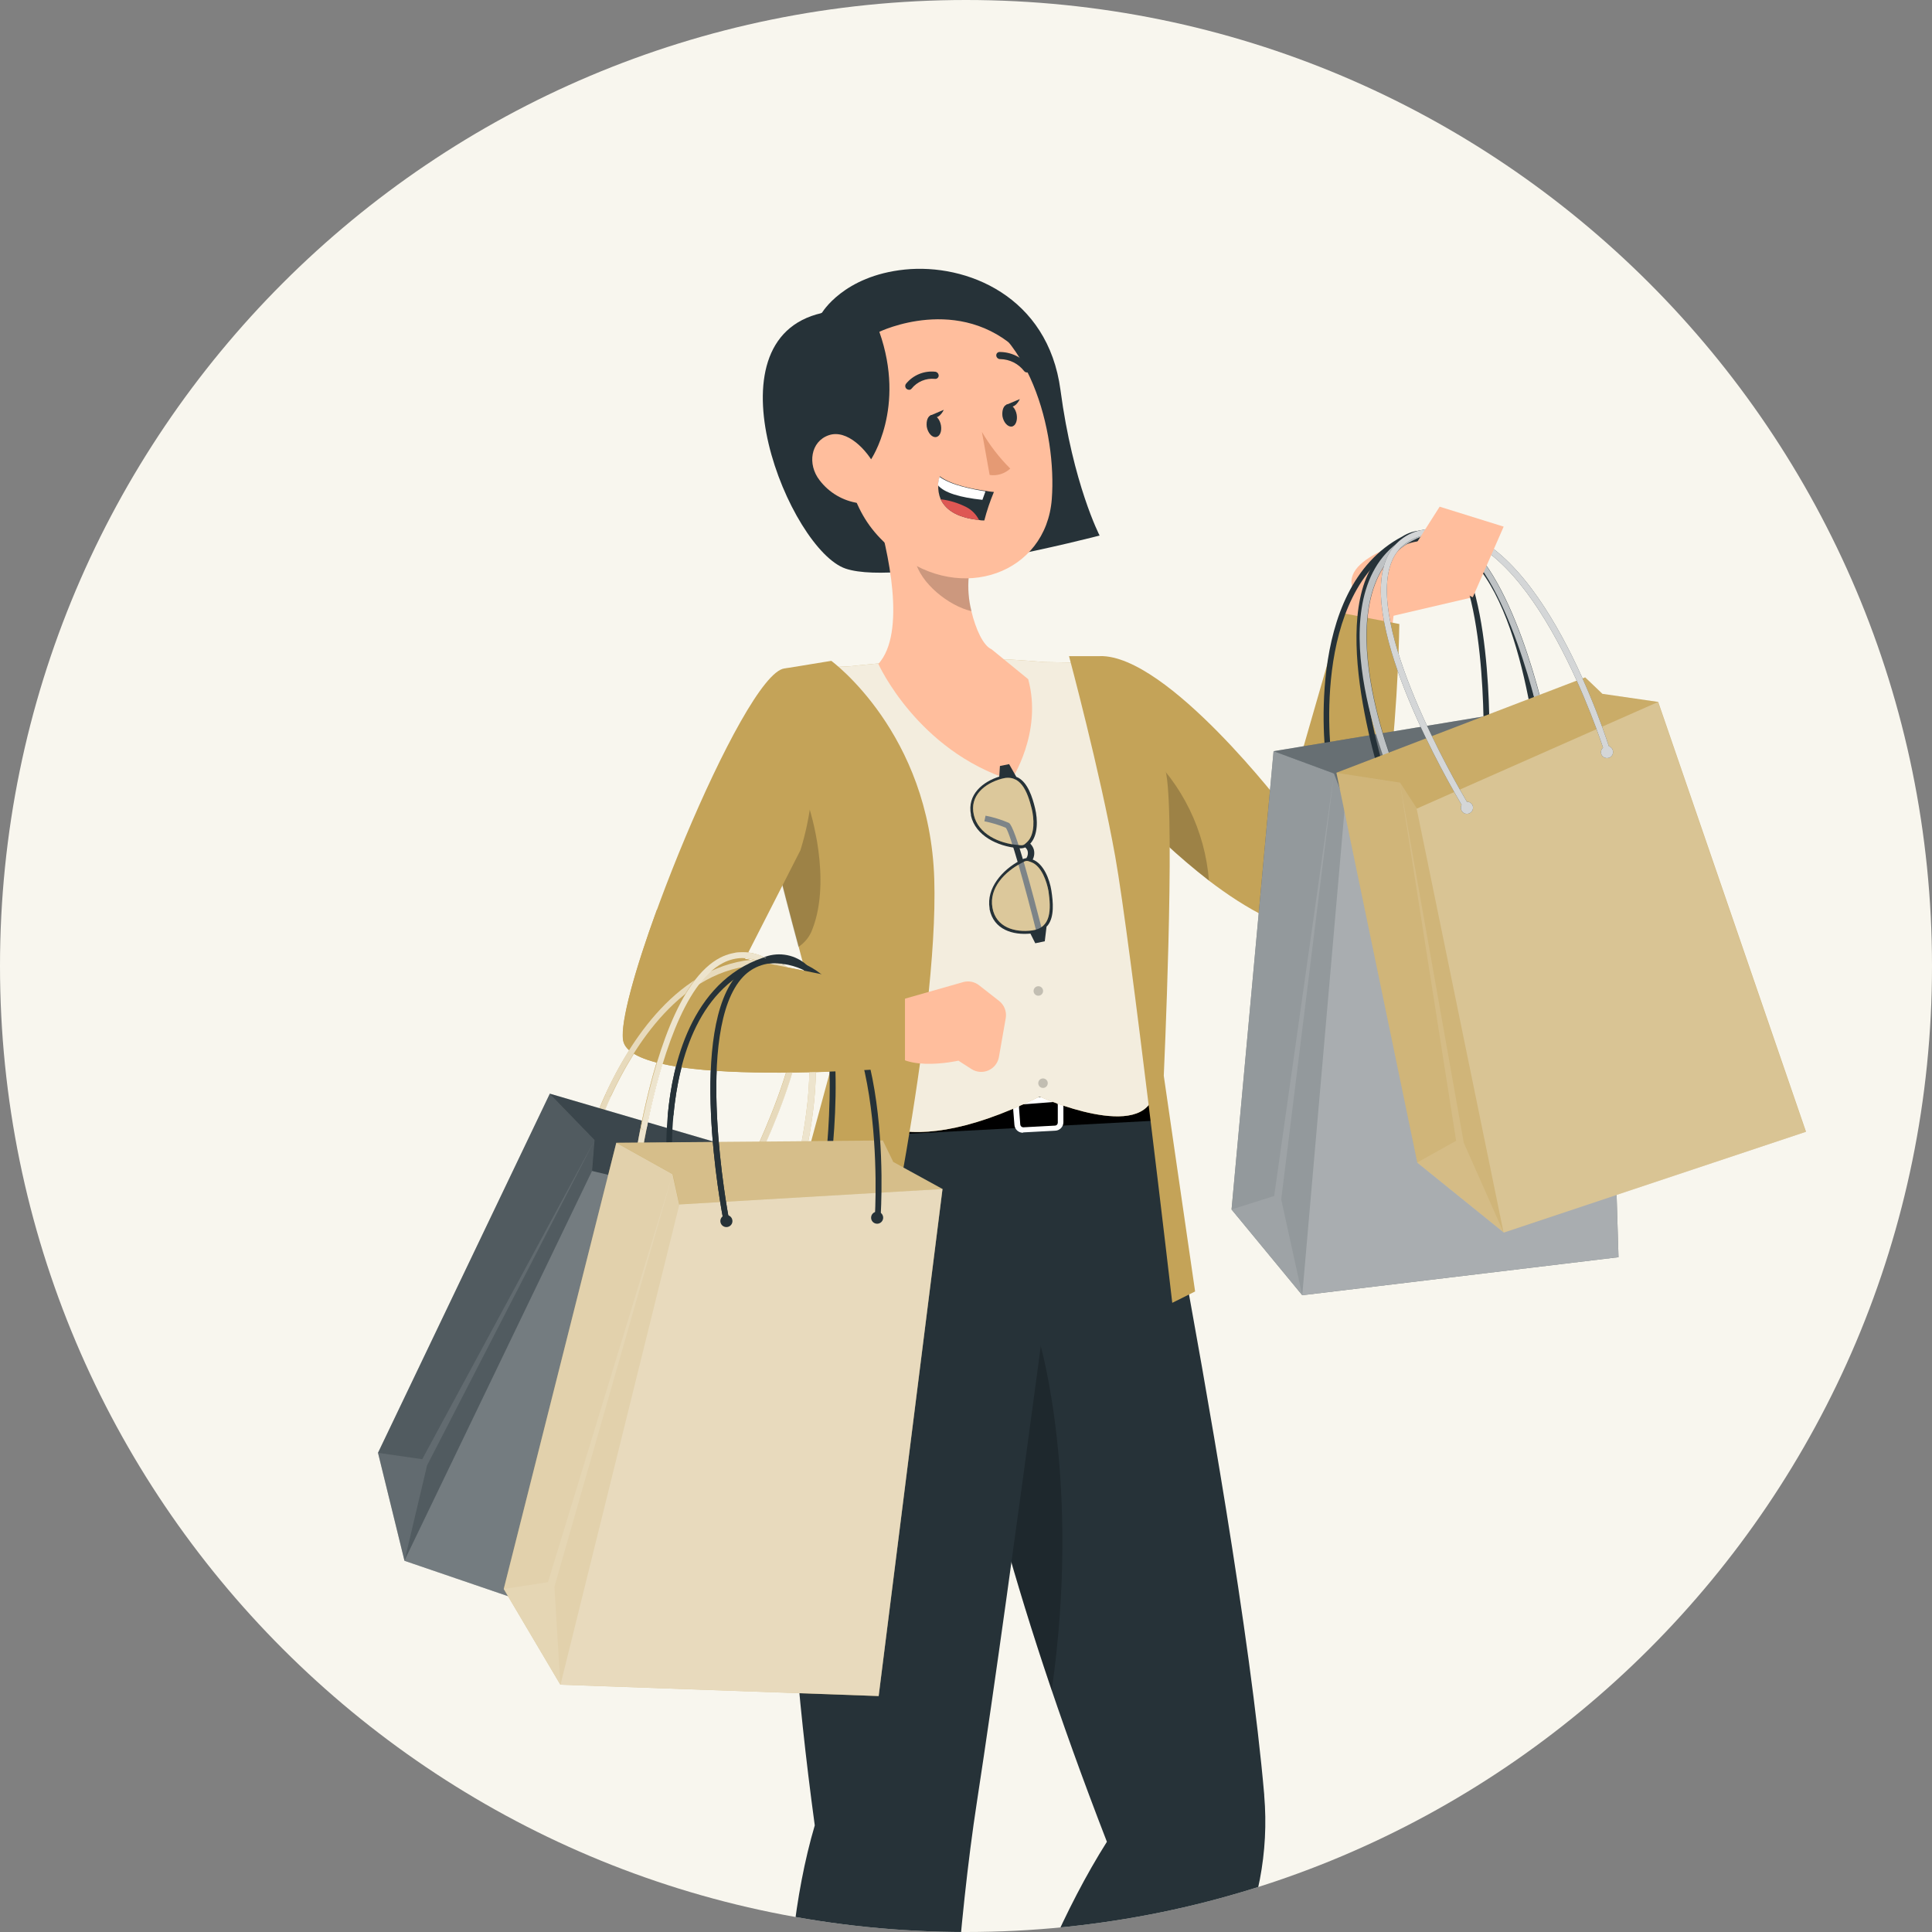 <svg width="230" height="230" viewBox="0 0 230 230" fill="none" xmlns="http://www.w3.org/2000/svg">
<rect x="0" y="0" width="230" height="230" fill="#808080" stroke="none"/>
<g clip-path="url(#clip0_13176_7754)">
<path d="M0 115C0 51.487 51.487 0 115 0C178.513 0 230 51.487 230 115C230 178.513 178.513 230 115 230C51.487 230 0 178.513 0 115Z" fill="#F8F6EE"/>
<path d="M160.957 69.832L156.783 85.912L164.252 86.802L166.041 72.126L160.957 69.832Z" fill="#FFBE9D"/>
<path d="M164.446 73.642L175.351 71.095L169.934 63.768C169.934 63.768 159.928 65.88 160.959 69.832L164.446 73.642Z" fill="#FFBE9D"/>
<path d="M166.586 74.286C166.586 74.286 166.172 111.137 157.985 111.137C153.447 111.137 148.303 108.186 143.927 104.84C140.254 101.984 136.845 98.804 133.74 95.34V95.218L130.92 78.107C139.005 77.905 153.033 96.36 153.033 96.36L159.764 72.982L166.586 74.286Z" fill="#C4A358"/>
<path opacity="0.2" d="M143.922 104.829C140.249 101.973 136.84 98.793 133.734 95.329V95.207L136.362 89.335C140.754 93.355 143.456 98.893 143.922 104.829Z" fill="black"/>
<path d="M97.837 37.264C97.837 37.264 100.394 32.837 107.721 32.089C115.049 31.341 124.761 35.242 126.247 46.431C127.732 57.62 130.906 63.755 130.906 63.755C130.906 63.755 107.307 69.92 100.677 67.696C94.047 65.473 83.789 40.447 97.837 37.264Z" fill="#263238"/>
<path d="M146.762 233.228C143.457 239.818 140.132 246.914 136.939 253.999C132.744 263.358 128.803 272.727 125.447 281.116C123.052 287.1 119.929 294.65 118.292 299.218C114.746 298.937 111.386 297.52 108.711 295.175C109.944 286.958 113.229 265.612 119.434 246.833C122.688 236.948 126.761 227.194 131.774 219.26C108.337 158.83 112.875 135.755 112.875 135.755L137.737 133.845C137.737 133.845 142.214 156.525 145.974 179.772C147.935 191.961 149.693 204.312 150.502 213.661V213.752C151.076 220.465 149.782 227.206 146.762 233.228Z" fill="#263238"/>
<path opacity="0.2" d="M125.203 201.252C121.727 190.963 119.139 182.049 117.32 174.377C118.715 168.313 120.817 163.057 123.789 159.854C123.789 159.854 128.741 176.52 125.203 201.252Z" fill="black"/>
<path d="M127.7 131.406C127.7 131.406 120.453 187.511 116.3 214.507C111.933 242.858 111.378 288.36 112.469 306.897C110.882 307.817 105.091 308.918 101.968 307.958C101.968 307.958 87.183 250.61 96.996 217.307C88.062 151.701 101.039 135.631 101.039 135.631L127.7 131.406Z" fill="#263238"/>
<path opacity="0.7" d="M125.292 96.077C118.004 89.507 109.924 83.874 101.238 79.31C102.027 79.219 102.845 79.138 103.654 79.067C109.168 78.484 114.718 78.298 120.259 78.511C121.633 78.592 123.048 78.703 124.433 78.814C127.869 86.698 125.292 96.077 125.292 96.077Z" fill="white"/>
<path d="M101.231 131.406L137.513 128.96C137.513 128.96 138.595 139.845 138.342 139.694C138.089 139.542 99.543 141.048 99.543 141.048L101.231 131.406Z" fill="#263238"/>
<path d="M101.572 131.993L137.44 130.012V133.418L101.238 135.338L101.572 131.993Z" fill="black"/>
<path d="M121.774 134.851C121.516 134.851 121.268 134.753 121.08 134.577C120.892 134.4 120.779 134.158 120.764 133.901L120.602 131.879C120.589 131.744 120.604 131.608 120.646 131.479C120.687 131.349 120.754 131.23 120.843 131.127C120.932 131.024 121.04 130.94 121.162 130.88C121.284 130.82 121.416 130.785 121.552 130.778L125.483 130.464C125.625 130.453 125.767 130.471 125.902 130.518C126.036 130.565 126.158 130.64 126.262 130.737C126.368 130.833 126.452 130.95 126.51 131.081C126.567 131.211 126.596 131.353 126.595 131.495V133.598C126.595 133.866 126.489 134.123 126.299 134.312C126.11 134.502 125.852 134.608 125.584 134.608L121.815 134.811L121.774 134.851ZM125.554 131.182L121.623 131.485C121.577 131.489 121.533 131.502 121.493 131.523C121.453 131.544 121.417 131.572 121.388 131.607C121.359 131.642 121.337 131.682 121.324 131.725C121.31 131.768 121.305 131.814 121.309 131.859L121.461 133.881C121.471 133.97 121.514 134.052 121.581 134.112C121.648 134.172 121.735 134.205 121.825 134.204L125.595 134.002C125.684 133.999 125.769 133.962 125.831 133.898C125.893 133.834 125.928 133.748 125.928 133.658V131.556C125.929 131.508 125.919 131.461 125.9 131.418C125.881 131.374 125.852 131.335 125.817 131.303C125.785 131.265 125.745 131.234 125.699 131.213C125.654 131.192 125.604 131.181 125.554 131.182Z" fill="white"/>
<path d="M101.226 131.406C100.468 122.896 97.426 107.3 92.18 90.917C90.472 85.59 93.363 79.576 93.363 79.576C93.363 79.576 100.508 79.394 101.226 79.314C101.943 79.233 102.833 79.142 103.641 79.071C109.156 78.488 114.705 78.302 120.246 78.515C121.621 78.596 123.036 78.707 124.421 78.818C124.865 78.818 129.888 78.909 130.323 78.96C130.323 78.96 137.276 86.904 137.701 93.342C138.211 98.298 138.4 103.281 138.267 108.26C138.267 114.102 137.418 130.021 137.418 130.021C136.306 136.176 123.764 130.547 123.764 130.547C105.663 139.512 101.226 131.406 101.226 131.406Z" fill="#C4A358"/>
<path opacity="0.8" d="M101.226 131.406C100.468 122.896 97.426 107.3 92.18 90.917C90.472 85.59 93.363 79.576 93.363 79.576C93.363 79.576 100.508 79.394 101.226 79.314C101.943 79.233 102.833 79.142 103.641 79.071C109.156 78.488 114.705 78.302 120.246 78.515C121.621 78.596 123.036 78.707 124.421 78.818C124.865 78.818 129.888 78.909 130.323 78.96C130.323 78.96 137.276 86.904 137.701 93.342C138.211 98.298 138.4 103.281 138.267 108.26C138.267 114.102 137.418 130.021 137.418 130.021C136.306 136.176 123.764 130.547 123.764 130.547C105.663 139.512 101.226 131.406 101.226 131.406Z" fill="white"/>
<path opacity="0.2" d="M121.528 94.629C121.528 94.74 121.495 94.85 121.433 94.943C121.371 95.036 121.282 95.109 121.179 95.151C121.076 95.194 120.962 95.206 120.852 95.184C120.742 95.162 120.641 95.108 120.562 95.029C120.483 94.95 120.429 94.849 120.407 94.739C120.386 94.629 120.397 94.515 120.44 94.412C120.482 94.308 120.555 94.22 120.648 94.158C120.741 94.096 120.851 94.062 120.962 94.062C121.113 94.062 121.257 94.122 121.363 94.228C121.469 94.334 121.528 94.478 121.528 94.629Z" fill="black"/>
<path opacity="0.2" d="M123.587 106.576C123.587 106.688 123.554 106.797 123.492 106.89C123.429 106.983 123.341 107.056 123.238 107.099C123.134 107.142 123.02 107.153 122.911 107.131C122.801 107.109 122.7 107.055 122.621 106.976C122.542 106.897 122.488 106.796 122.466 106.686C122.444 106.576 122.455 106.463 122.498 106.359C122.541 106.256 122.614 106.167 122.707 106.105C122.8 106.043 122.909 106.01 123.021 106.01C123.171 106.01 123.315 106.069 123.421 106.176C123.527 106.282 123.587 106.426 123.587 106.576Z" fill="black"/>
<path opacity="0.2" d="M123.611 118.538C123.923 118.538 124.177 118.285 124.177 117.972C124.177 117.66 123.923 117.406 123.611 117.406C123.298 117.406 123.045 117.66 123.045 117.972C123.045 118.285 123.298 118.538 123.611 118.538Z" fill="black"/>
<path opacity="0.2" d="M124.168 129.517C124.48 129.517 124.733 129.263 124.733 128.951C124.733 128.638 124.48 128.385 124.168 128.385C123.855 128.385 123.602 128.638 123.602 128.951C123.602 129.263 123.855 129.517 124.168 129.517Z" fill="black"/>
<path d="M104.179 156.306L91.647 154.042L98.944 127.086C98.944 127.086 97.104 120.395 95.083 112.724C94.072 108.984 93.062 105.022 92.162 101.495C91.165 97.99 90.375 94.43 89.797 90.832C89.565 86.536 93.395 79.582 93.395 79.582L98.964 78.673C98.964 78.673 110.688 87.224 111.223 104.668C111.759 122.113 104.179 156.306 104.179 156.306Z" fill="#C4A358"/>
<path d="M127.266 78.114C127.266 78.114 130.955 91.85 132.764 101.957C134.573 112.064 139.555 155.1 139.555 155.1L142.274 153.746L138.545 128.064C138.545 128.064 139.909 98.298 138.848 92.183C137.787 86.069 130.944 78.114 130.944 78.114H127.266Z" fill="#C4A358"/>
<path d="M122.404 80.856C124.153 87.233 120.383 92.883 120.383 92.883C109.195 89.346 104.566 79.037 104.566 79.037C107.911 75.358 105.799 65.624 104.172 60.328L108.649 63.684L115.319 68.666C115.194 70.04 115.303 71.424 115.643 72.76C116.148 74.882 117.048 76.874 118.048 77.298L122.404 80.856Z" fill="#FFBE9D"/>
<path opacity="0.2" d="M115.653 72.756C112.995 72.159 109.508 69.41 108.952 66.691C108.737 65.695 108.639 64.678 108.659 63.659L115.329 68.642C115.201 70.022 115.311 71.413 115.653 72.756Z" fill="black"/>
<path d="M99.249 49.746C101.159 58.317 101.786 61.986 106.859 65.917C114.48 71.891 124.536 68.252 125.213 59.419C125.819 51.474 122.585 38.79 113.59 36.243C111.676 35.627 109.631 35.535 107.668 35.978C105.706 36.421 103.899 37.382 102.434 38.761C100.97 40.14 99.902 41.886 99.341 43.819C98.781 45.751 98.749 47.797 99.249 49.746Z" fill="#FFBE9D"/>
<path d="M110.33 50.813C110.461 51.541 110.947 52.087 111.411 52.036C111.876 51.986 112.149 51.359 112.018 50.632C111.886 49.904 111.401 49.358 110.936 49.408C110.471 49.459 110.239 50.086 110.33 50.813Z" fill="#263238"/>
<path d="M119.338 49.55C119.469 50.278 119.955 50.823 120.42 50.783C120.884 50.742 121.157 50.096 121.036 49.368C120.915 48.64 120.419 48.094 119.955 48.145C119.49 48.195 119.257 48.822 119.338 49.55Z" fill="#263238"/>
<path d="M119.781 48.197L121.408 47.51C121.408 47.51 120.772 48.975 119.781 48.197Z" fill="#263238"/>
<path d="M116.895 51.418C117.828 53.012 118.962 54.48 120.27 55.784C119.944 56.088 119.554 56.313 119.129 56.445C118.704 56.576 118.254 56.609 117.814 56.542L116.895 51.418Z" fill="#E59A74"/>
<path d="M108.23 46.407C108.286 46.407 108.342 46.394 108.392 46.37C108.443 46.345 108.488 46.309 108.523 46.265C108.85 45.857 109.273 45.538 109.755 45.335C110.237 45.132 110.762 45.052 111.282 45.103C111.336 45.112 111.391 45.109 111.444 45.096C111.497 45.082 111.546 45.059 111.59 45.026C111.633 44.992 111.67 44.951 111.697 44.903C111.724 44.856 111.741 44.803 111.747 44.749C111.753 44.633 111.717 44.518 111.644 44.426C111.571 44.335 111.468 44.274 111.353 44.254C110.696 44.182 110.032 44.276 109.421 44.526C108.811 44.777 108.272 45.177 107.856 45.689C107.788 45.78 107.757 45.894 107.771 46.007C107.784 46.119 107.839 46.223 107.926 46.296C108.013 46.365 108.119 46.404 108.23 46.407Z" fill="#263238"/>
<path d="M122.255 44.339C122.363 44.353 122.471 44.324 122.558 44.258C122.598 44.219 122.63 44.172 122.652 44.12C122.674 44.068 122.685 44.012 122.685 43.955C122.685 43.899 122.674 43.843 122.652 43.791C122.63 43.739 122.598 43.691 122.558 43.652C122.135 43.103 121.592 42.66 120.969 42.357C120.347 42.053 119.663 41.898 118.97 41.903C118.916 41.907 118.862 41.922 118.814 41.947C118.765 41.973 118.722 42.008 118.688 42.051C118.654 42.093 118.629 42.143 118.615 42.196C118.601 42.249 118.598 42.304 118.606 42.358C118.624 42.472 118.683 42.576 118.773 42.649C118.863 42.722 118.976 42.759 119.091 42.752C119.64 42.762 120.179 42.895 120.669 43.142C121.159 43.389 121.587 43.742 121.921 44.178C121.962 44.227 122.012 44.268 122.07 44.296C122.128 44.324 122.191 44.339 122.255 44.339Z" fill="#263238"/>
<path d="M110.736 49.475L112.353 48.788C112.353 48.788 111.717 50.243 110.736 49.475Z" fill="#263238"/>
<path d="M103.673 54.723C103.673 54.723 107.887 48.588 104.684 39.501C104.684 39.501 114.214 34.872 121.44 41.927C121.44 41.927 114.72 30.152 100.692 35.792C86.664 41.432 97.245 54.905 98.984 56.006C100.722 57.108 103.673 54.723 103.673 54.723Z" fill="#263238"/>
<path d="M97.559 57.157C98.686 58.649 100.357 59.633 102.208 59.896C104.573 60.179 105.24 57.784 104.229 55.581C103.218 53.559 100.843 51.073 98.67 51.81C96.497 52.548 96.103 55.277 97.559 57.157Z" fill="#FFBE9D"/>
<path d="M118.323 58.565C117.861 59.668 117.479 60.803 117.18 61.961C116.968 61.961 116.756 61.961 116.554 61.9C113.704 61.617 112.511 60.536 111.986 59.434C111.758 58.891 111.661 58.303 111.703 57.716C111.715 57.372 111.776 57.032 111.885 56.705C113.31 57.766 115.927 58.241 117.352 58.433C117.928 58.545 118.323 58.565 118.323 58.565Z" fill="#263238"/>
<path d="M117.318 58.494L116.954 59.505C114.275 59.222 112.426 58.666 111.668 57.776C111.68 57.432 111.742 57.092 111.85 56.766C113.275 57.797 115.923 58.272 117.318 58.494Z" fill="white"/>
<path d="M116.549 61.902C113.699 61.619 112.506 60.537 111.98 59.435C113.06 59.566 114.107 59.888 115.073 60.386C115.711 60.724 116.227 61.255 116.549 61.902Z" fill="#DE5753"/>
<path opacity="0.2" d="M96.703 110.649C96.391 111.504 95.809 112.234 95.046 112.731C94.035 108.991 93.025 105.029 92.125 101.502C94.439 98.702 96.39 96.367 96.39 96.367C96.39 96.367 99.058 104.655 96.703 110.649Z" fill="black"/>
<path d="M93.39 79.577C88.438 80.174 73.258 117.883 74.187 123.836C75.117 129.79 107.751 127.091 107.751 127.091V117.994L88.69 114.154L95.29 101.217C96.458 97.459 96.944 93.522 96.725 89.593C96.305 86.063 95.17 82.655 93.39 79.577Z" fill="#C4A358"/>
<path d="M88.53 141.034C88.477 141.048 88.421 141.048 88.368 141.034C88.287 140.989 88.227 140.914 88.2 140.826C88.174 140.737 88.183 140.641 88.226 140.559C88.317 140.377 97.757 122.265 94.179 116.565C93.768 115.965 93.196 115.493 92.53 115.202C91.864 114.911 91.129 114.812 90.409 114.917C77.382 115.372 71.207 134.262 71.146 134.454C71.109 134.531 71.046 134.591 70.968 134.625C70.889 134.658 70.802 134.662 70.721 134.637C70.64 134.611 70.571 134.557 70.527 134.484C70.482 134.412 70.466 134.326 70.479 134.242C70.54 134.04 76.856 114.685 90.379 114.21C91.226 114.104 92.085 114.238 92.861 114.595C93.635 114.952 94.295 115.519 94.765 116.231C98.566 122.296 89.247 140.165 88.843 140.923C88.804 140.967 88.755 141 88.701 141.019C88.646 141.038 88.587 141.044 88.53 141.034Z" fill="#C4A358"/>
<g opacity="0.6">
<path d="M88.553 141.027C88.5 141.041 88.444 141.041 88.391 141.027C88.31 140.983 88.25 140.908 88.224 140.819C88.197 140.73 88.207 140.634 88.25 140.552C88.341 140.37 97.78 122.258 94.203 116.558C93.791 115.959 93.22 115.486 92.553 115.195C91.887 114.904 91.152 114.805 90.433 114.91C77.406 115.365 71.23 134.256 71.17 134.448C71.132 134.524 71.069 134.584 70.991 134.618C70.913 134.651 70.826 134.655 70.745 134.63C70.664 134.604 70.595 134.55 70.55 134.478C70.506 134.405 70.489 134.319 70.503 134.235C70.563 134.033 76.88 114.678 90.403 114.203C91.249 114.098 92.109 114.231 92.884 114.588C93.659 114.945 94.319 115.512 94.789 116.224C98.589 122.289 89.271 140.158 88.866 140.916C88.828 140.96 88.779 140.993 88.724 141.012C88.669 141.032 88.61 141.037 88.553 141.027Z" fill="white"/>
</g>
<path d="M65.456 130.198L45 172.952L48.153 185.808L84.032 198.068L101.041 146.693L96.341 141.912L95.897 139.113L65.456 130.198Z" fill="#263238"/>
<path opacity="0.2" d="M65.456 130.198L45 172.952L48.153 185.808L84.032 198.068L101.041 146.693L70.499 139.396L70.792 135.717L65.456 130.198Z" fill="white"/>
<path opacity="0.1" d="M70.51 139.392L70.803 135.723L65.477 130.204L95.897 139.119L96.352 141.918L101.052 146.699L70.51 139.392Z" fill="white"/>
<path opacity="0.2" d="M70.48 139.4L48.135 185.812L84.013 198.072L101.023 146.698L70.48 139.4Z" fill="white"/>
<path opacity="0.1" d="M70.792 135.723L50.266 173.715L45 172.957L48.153 185.814L50.842 174.453L70.792 135.723Z" fill="white"/>
<path d="M91.032 114.021C90.17 113.571 89.209 113.346 88.238 113.365C87.267 113.385 86.316 113.648 85.473 114.132C77.893 118.437 75.306 139.541 75.002 142.25C74.846 142.312 74.716 142.427 74.635 142.575C74.555 142.724 74.53 142.896 74.563 143.061C74.597 143.226 74.688 143.374 74.82 143.479C74.952 143.584 75.117 143.639 75.285 143.635C75.476 143.635 75.658 143.559 75.793 143.424C75.927 143.29 76.003 143.107 76.003 142.917C76.001 142.804 75.972 142.693 75.919 142.593C75.867 142.493 75.792 142.407 75.7 142.341C75.983 139.854 78.621 118.832 85.806 114.748C86.551 114.315 87.394 114.079 88.256 114.063C89.117 114.047 89.968 114.252 90.728 114.657C101.401 119.61 93.871 143.038 92.507 147C92.367 147.01 92.234 147.061 92.122 147.146C92.011 147.231 91.927 147.347 91.88 147.479C91.834 147.611 91.828 147.754 91.862 147.89C91.895 148.026 91.969 148.149 92.072 148.244C92.175 148.339 92.303 148.401 92.442 148.424C92.58 148.447 92.722 148.429 92.85 148.372C92.978 148.315 93.086 148.221 93.162 148.103C93.237 147.985 93.277 147.848 93.275 147.708C93.273 147.569 93.227 147.435 93.144 147.324C94.569 143.392 102.482 119.327 91.032 114.021Z" fill="#C4A358"/>
<path opacity="0.7" d="M91.032 114.021C90.17 113.571 89.209 113.346 88.238 113.365C87.267 113.385 86.316 113.648 85.473 114.132C77.893 118.437 75.306 139.541 75.002 142.25C74.846 142.312 74.716 142.427 74.635 142.575C74.555 142.724 74.53 142.896 74.563 143.061C74.597 143.226 74.688 143.374 74.82 143.479C74.952 143.584 75.117 143.639 75.285 143.635C75.476 143.635 75.658 143.559 75.793 143.424C75.927 143.29 76.003 143.107 76.003 142.917C76.001 142.804 75.972 142.693 75.919 142.593C75.867 142.493 75.792 142.407 75.7 142.341C75.983 139.854 78.621 118.832 85.806 114.748C86.551 114.315 87.394 114.079 88.256 114.063C89.117 114.047 89.968 114.252 90.728 114.657C101.401 119.61 93.871 143.038 92.507 147C92.367 147.01 92.234 147.061 92.122 147.146C92.011 147.231 91.927 147.347 91.88 147.479C91.834 147.611 91.828 147.754 91.862 147.89C91.895 148.026 91.969 148.149 92.072 148.244C92.175 148.339 92.303 148.401 92.442 148.424C92.58 148.447 92.722 148.429 92.85 148.372C92.978 148.315 93.086 148.221 93.162 148.103C93.237 147.985 93.277 147.848 93.275 147.708C93.273 147.569 93.227 147.435 93.144 147.324C94.569 143.392 102.482 119.327 91.032 114.021Z" fill="white"/>
<path d="M98.514 139.739H98.463C98.374 139.726 98.293 139.679 98.238 139.607C98.183 139.535 98.159 139.445 98.17 139.355C98.17 139.163 100.727 119.616 95.341 115.179C94.735 114.711 94.014 114.416 93.254 114.325C92.494 114.234 91.724 114.351 91.025 114.663C78.705 118.858 80.029 138.203 80.039 138.395C80.045 138.44 80.041 138.485 80.028 138.529C80.015 138.572 79.993 138.612 79.963 138.646C79.934 138.681 79.897 138.708 79.856 138.728C79.816 138.747 79.771 138.758 79.726 138.759C79.636 138.764 79.548 138.735 79.48 138.676C79.412 138.617 79.37 138.535 79.362 138.445C79.362 138.243 77.977 118.383 90.803 114.016C91.612 113.667 92.501 113.542 93.376 113.654C94.251 113.766 95.079 114.111 95.775 114.653C101.455 119.323 98.959 138.627 98.807 139.446C98.799 139.521 98.765 139.59 98.712 139.644C98.658 139.697 98.589 139.73 98.514 139.739Z" fill="#263238"/>
<path d="M73.37 136.043L59.969 189.166L66.71 200.557L104.599 201.911L112.2 141.551L106.318 138.327L105.085 135.78L73.37 136.043Z" fill="#C4A358"/>
<path opacity="0.5" d="M73.37 136.042L59.969 189.165L66.71 200.556L104.599 201.91L112.2 141.55L80.859 143.39L80.071 139.782L73.37 136.042Z" fill="white"/>
<path opacity="0.3" d="M80.871 143.389L80.093 139.781L73.393 136.041L105.097 135.769L106.34 138.326L112.222 141.55L80.871 143.389Z" fill="white"/>
<path opacity="0.2" d="M80.876 143.388L66.727 200.554L104.616 201.909L112.216 141.549L80.876 143.388Z" fill="white"/>
<path d="M86.414 145.351C86.335 145.352 86.258 145.326 86.197 145.276C86.136 145.226 86.095 145.156 86.08 145.078C85.898 144.148 81.785 122.317 87.97 115.818C88.651 115.1 89.5 114.565 90.442 114.261C91.383 113.957 92.385 113.895 93.357 114.08C106.657 115.97 104.909 143.784 104.828 144.967C104.825 145.012 104.814 145.056 104.794 145.096C104.774 145.136 104.747 145.172 104.713 145.201C104.679 145.23 104.639 145.252 104.597 145.266C104.554 145.28 104.509 145.284 104.464 145.28C104.419 145.279 104.374 145.269 104.334 145.249C104.293 145.23 104.256 145.202 104.227 145.168C104.197 145.134 104.175 145.094 104.162 145.05C104.149 145.007 104.145 144.961 104.151 144.916C104.151 144.633 105.94 116.556 93.256 114.757C92.394 114.585 91.502 114.635 90.664 114.902C89.826 115.169 89.07 115.644 88.466 116.283C82.513 122.539 86.707 144.724 86.747 144.947C86.762 145.036 86.743 145.128 86.692 145.203C86.641 145.279 86.563 145.332 86.475 145.351H86.414Z" fill="#263238"/>
<path opacity="0.1" d="M80.071 139.779L65.234 188.354L59.969 189.163L66.71 200.554L66.002 188.9L80.071 139.779Z" fill="white"/>
<path d="M87.163 145.159C87.191 145.249 87.201 145.343 87.192 145.436C87.183 145.53 87.156 145.62 87.112 145.703C87.068 145.786 87.008 145.859 86.935 145.918C86.862 145.978 86.778 146.022 86.688 146.048C86.552 146.091 86.407 146.092 86.271 146.051C86.134 146.01 86.013 145.93 85.922 145.82C85.832 145.711 85.776 145.576 85.761 145.435C85.747 145.293 85.775 145.151 85.842 145.025C85.909 144.9 86.012 144.797 86.138 144.73C86.263 144.663 86.406 144.635 86.548 144.649C86.689 144.664 86.823 144.72 86.933 144.81C87.043 144.901 87.123 145.023 87.163 145.159Z" fill="#263238"/>
<path d="M105.106 144.751C105.148 144.887 105.149 145.033 105.108 145.169C105.068 145.305 104.988 145.427 104.878 145.517C104.768 145.608 104.634 145.664 104.492 145.678C104.351 145.692 104.208 145.664 104.083 145.597C103.957 145.53 103.854 145.427 103.787 145.302C103.72 145.176 103.692 145.033 103.707 144.892C103.721 144.75 103.777 144.616 103.868 144.507C103.959 144.397 104.08 144.317 104.217 144.276C104.306 144.248 104.4 144.238 104.494 144.247C104.587 144.256 104.678 144.283 104.761 144.328C104.843 144.372 104.917 144.432 104.976 144.505C105.035 144.578 105.079 144.661 105.106 144.751Z" fill="#263238"/>
<path d="M158.225 91.143C158.143 91.144 158.064 91.114 158.003 91.06C157.941 91.006 157.902 90.931 157.892 90.85C157.892 90.648 154.951 70.181 166.917 63.884C167.627 63.425 168.45 63.171 169.295 63.15C170.14 63.129 170.975 63.34 171.707 63.763C177.771 67.573 177.327 88.02 177.296 88.859C177.294 88.948 177.256 89.033 177.192 89.095C177.128 89.157 177.042 89.192 176.953 89.192C176.907 89.192 176.862 89.183 176.82 89.165C176.778 89.147 176.741 89.121 176.709 89.088C176.678 89.054 176.654 89.015 176.639 88.972C176.623 88.93 176.616 88.884 176.619 88.838C176.619 88.636 177.125 67.947 171.344 64.349C170.714 63.987 169.997 63.809 169.272 63.834C168.547 63.859 167.843 64.087 167.24 64.49C155.699 70.555 158.539 90.547 158.569 90.769C158.576 90.814 158.574 90.859 158.563 90.903C158.552 90.947 158.532 90.988 158.505 91.024C158.477 91.06 158.443 91.09 158.403 91.112C158.364 91.134 158.321 91.148 158.276 91.153L158.225 91.143Z" fill="#263238"/>
<path d="M151.616 89.428L146.613 143.986L155.032 154.194L192.679 149.666L190.83 88.852L184.523 86.578L182.896 84.253L151.616 89.428Z" fill="#263238"/>
<path opacity="0.5" d="M151.616 89.426L146.613 143.984L155.032 154.192L192.679 149.664L190.83 88.85L160.146 95.53L158.812 92.084L151.616 89.426Z" fill="white"/>
<path opacity="0.3" d="M160.141 95.532L158.807 92.086L151.611 89.428L182.891 84.253L184.518 86.578L190.825 88.852L160.141 95.532Z" fill="white"/>
<path opacity="0.2" d="M160.143 95.53L155.029 154.192L192.676 149.664L190.827 88.85L160.143 95.53Z" fill="white"/>
<path d="M165.886 96.609C165.816 96.611 165.746 96.59 165.688 96.55C165.63 96.51 165.586 96.453 165.563 96.386C165.259 95.568 158.326 76.172 163.238 67.591C163.787 66.591 164.556 65.729 165.488 65.07C166.419 64.412 167.489 63.974 168.615 63.791C169.676 63.583 170.769 63.613 171.817 63.877C172.865 64.14 173.843 64.632 174.679 65.317C182.572 71.472 183.987 92.485 184.037 93.374C184.041 93.463 184.01 93.55 183.952 93.618C183.894 93.685 183.813 93.728 183.724 93.738C183.679 93.741 183.634 93.735 183.591 93.72C183.548 93.705 183.509 93.682 183.475 93.652C183.441 93.622 183.414 93.586 183.394 93.545C183.374 93.504 183.363 93.46 183.36 93.415C183.36 93.203 181.915 71.816 174.264 65.853C173.497 65.226 172.601 64.776 171.641 64.535C170.68 64.294 169.678 64.268 168.706 64.458C167.679 64.626 166.704 65.025 165.855 65.626C165.006 66.226 164.304 67.013 163.804 67.924C159.044 76.233 166.098 95.952 166.169 96.154C166.185 96.196 166.193 96.24 166.191 96.285C166.189 96.329 166.179 96.373 166.16 96.414C166.141 96.454 166.114 96.491 166.081 96.521C166.048 96.551 166.009 96.574 165.967 96.588L165.886 96.609Z" fill="#263238"/>
<path opacity="0.1" d="M158.812 92.084L151.687 142.377L146.613 143.984L155.032 154.192L152.526 142.792L158.812 92.084Z" fill="white"/>
<path d="M166.64 96.3C166.7 96.426 166.721 96.567 166.7 96.705C166.68 96.843 166.619 96.972 166.526 97.076C166.433 97.179 166.311 97.253 166.175 97.288C166.04 97.322 165.898 97.316 165.766 97.27C165.634 97.223 165.519 97.139 165.435 97.028C165.351 96.916 165.302 96.782 165.294 96.643C165.286 96.504 165.319 96.365 165.39 96.245C165.46 96.124 165.565 96.028 165.69 95.966C165.774 95.925 165.866 95.901 165.959 95.896C166.053 95.89 166.146 95.903 166.235 95.934C166.323 95.966 166.404 96.014 166.474 96.076C166.544 96.139 166.6 96.215 166.64 96.3Z" fill="#263238"/>
<path d="M184.28 93.124C184.336 93.251 184.354 93.392 184.332 93.529C184.31 93.666 184.249 93.794 184.155 93.897C184.062 94 183.941 94.073 183.807 94.109C183.672 94.144 183.531 94.14 183.399 94.096C183.267 94.053 183.151 93.972 183.064 93.864C182.977 93.755 182.923 93.624 182.91 93.486C182.896 93.348 182.923 93.208 182.987 93.085C183.05 92.962 183.149 92.859 183.269 92.791C183.357 92.741 183.453 92.711 183.553 92.701C183.653 92.691 183.753 92.702 183.849 92.733C183.944 92.765 184.031 92.816 184.106 92.883C184.18 92.951 184.239 93.033 184.28 93.124Z" fill="#263238"/>
<path d="M124.377 112.06L124.589 110.312L124.74 110.15C125.529 109.139 125.377 107.391 125.165 106.026C124.953 104.662 124.235 102.822 122.941 102.327C123.131 101.959 123.178 101.535 123.073 101.135C122.994 100.869 122.847 100.629 122.648 100.437C123.588 99.427 123.548 97.567 123.224 96.222C122.901 94.878 122.355 93.19 121.203 92.574C121.134 92.539 121.063 92.509 120.991 92.483L120.132 90.967L119.04 91.189L118.959 92.453C117.039 93.049 115.099 94.565 115.594 97.011C115.589 97.044 115.589 97.078 115.594 97.112C116.13 99.487 118.767 100.761 121.173 100.963C121.467 101.029 121.775 101.001 122.052 100.882C122.195 100.999 122.297 101.158 122.345 101.337C122.404 101.619 122.349 101.913 122.194 102.155C121.927 102.197 121.673 102.293 121.446 102.438C119.323 103.55 117.403 105.733 117.807 108.139C117.807 108.139 117.807 108.21 117.807 108.24C118.303 110.686 120.587 111.343 122.669 111.141L123.245 112.293L124.377 112.06ZM121.223 100.255C119.202 100.073 116.746 98.972 116.291 96.94C115.837 94.909 117.565 93.554 119.323 93.049C119.567 92.965 119.826 92.932 120.084 92.953C120.341 92.974 120.592 93.048 120.819 93.17C121.719 93.696 122.183 95.192 122.477 96.374L122.537 96.627C122.729 97.638 122.82 99.234 122.052 99.972C121.719 100.296 121.719 100.296 121.193 100.255H121.223ZM122.84 110.413C121.951 110.534 118.97 110.666 118.515 108.007C118.161 105.986 119.96 103.965 121.81 103.035C122.254 102.812 122.254 102.812 122.689 103.035C123.699 103.419 124.225 104.935 124.427 105.935C124.427 106.016 124.427 106.107 124.427 106.178C124.619 107.421 124.771 108.947 124.134 109.786C123.968 109.976 123.765 110.129 123.537 110.237C123.309 110.345 123.062 110.405 122.81 110.413H122.84Z" fill="#263238"/>
<path d="M122.867 110.766C120.846 111.029 118.572 110.432 118.148 108.067C117.723 105.702 119.633 103.772 121.604 102.741C122.18 102.438 122.2 102.417 122.797 102.65C124.009 103.125 124.616 104.954 124.818 106.076C125.131 108.249 125.162 110.473 122.867 110.766Z" fill="#C4A358"/>
<path d="M119.237 92.71C117.215 93.266 115.406 94.731 115.932 97.015C116.457 99.3 118.964 100.411 121.167 100.593C121.814 100.654 121.844 100.664 122.299 100.219C123.239 99.31 123.097 97.389 122.825 96.288C122.299 94.145 121.46 92.083 119.237 92.71Z" fill="#C4A358"/>
<path d="M123.454 111.214C122.018 105.453 120.23 99.085 119.734 98.54C118.912 98.202 118.059 97.945 117.188 97.772L117.329 97.105C118.284 97.29 119.215 97.579 120.108 97.964C120.866 98.398 122.938 106.353 124.151 111.052L123.454 111.214Z" fill="#263238"/>
<path opacity="0.4" d="M122.867 110.766C120.846 111.029 118.572 110.432 118.148 108.067C117.723 105.702 119.633 103.772 121.604 102.741C122.18 102.438 122.2 102.417 122.797 102.65C124.009 103.125 124.616 104.954 124.818 106.076C125.131 108.249 125.162 110.473 122.867 110.766Z" fill="white"/>
<path opacity="0.4" d="M119.237 92.71C117.215 93.266 115.406 94.731 115.932 97.015C116.457 99.3 118.964 100.411 121.167 100.593C121.814 100.654 121.844 100.664 122.299 100.219C123.239 99.31 123.097 97.389 122.825 96.288C122.299 94.145 121.46 92.083 119.237 92.71Z" fill="white"/>
<path d="M165.828 92.367C165.758 92.366 165.69 92.345 165.632 92.305C165.575 92.266 165.53 92.21 165.504 92.145C165.11 91.215 155.954 69.091 168.374 63.481C169.106 63.131 169.91 62.957 170.721 62.975C171.532 62.992 172.328 63.2 173.044 63.582C180.118 67.16 183.969 85.495 184.161 86.273C184.171 86.317 184.173 86.363 184.165 86.408C184.158 86.453 184.141 86.496 184.117 86.535C184.092 86.574 184.06 86.607 184.023 86.633C183.985 86.659 183.943 86.678 183.898 86.687C183.807 86.708 183.711 86.693 183.632 86.643C183.552 86.594 183.495 86.515 183.474 86.424C183.474 86.232 179.492 67.635 172.751 64.189C172.131 63.856 171.442 63.675 170.739 63.661C170.036 63.647 169.34 63.8 168.708 64.108C156.914 69.434 166.111 91.629 166.202 91.852C166.221 91.894 166.233 91.94 166.234 91.987C166.236 92.034 166.228 92.08 166.211 92.124C166.194 92.167 166.168 92.207 166.135 92.24C166.102 92.273 166.063 92.299 166.02 92.317C165.962 92.352 165.895 92.369 165.828 92.367Z" fill="#263238"/>
<g opacity="0.7">
<path d="M165.802 92.366C165.732 92.365 165.664 92.344 165.607 92.304C165.549 92.265 165.505 92.209 165.479 92.144C165.085 91.214 155.928 69.09 168.349 63.48C169.081 63.13 169.885 62.956 170.696 62.974C171.507 62.991 172.302 63.2 173.018 63.581C180.093 67.159 183.944 85.493 184.136 86.272C184.146 86.316 184.147 86.362 184.14 86.407C184.132 86.453 184.116 86.496 184.091 86.534C184.067 86.573 184.035 86.606 183.997 86.632C183.96 86.658 183.918 86.677 183.873 86.686C183.782 86.707 183.686 86.692 183.606 86.642C183.527 86.593 183.47 86.514 183.448 86.423C183.448 86.231 179.466 67.634 172.725 64.188C172.106 63.855 171.417 63.674 170.714 63.66C170.011 63.646 169.315 63.799 168.683 64.107C156.888 69.433 166.085 91.629 166.176 91.851C166.196 91.893 166.207 91.939 166.209 91.986C166.21 92.032 166.202 92.079 166.185 92.123C166.168 92.166 166.143 92.206 166.11 92.239C166.077 92.272 166.038 92.298 165.994 92.316C165.936 92.351 165.87 92.368 165.802 92.366Z" fill="white"/>
</g>
<path d="M159.1 91.99L168.731 138.412L179.03 146.73L214.999 134.733L197.404 83.561L190.764 82.6L188.712 80.64L159.1 91.99Z" fill="#C4A358"/>
<path opacity="0.2" d="M159.1 91.998L168.731 138.42L179.03 146.738L214.999 134.741L197.404 83.568L168.681 96.263L166.68 93.16L159.1 91.998Z" fill="white"/>
<path opacity="0.1" d="M168.671 96.255L166.68 93.152L159.1 91.99L188.702 80.64L190.764 82.6L197.393 83.561L168.671 96.255Z" fill="white"/>
<path opacity="0.2" d="M168.648 96.263L178.998 146.738L214.967 134.741L197.371 83.568L168.648 96.263Z" fill="white"/>
<path opacity="0.1" d="M166.648 93.145L173.349 135.808L168.7 138.405L178.999 146.724L174.259 136.05L166.648 93.145Z" fill="white"/>
<path d="M191.861 89.059C191.771 88.955 191.656 88.876 191.527 88.827C190.213 84.784 181.683 60.355 169.374 63.074C168.424 63.236 167.531 63.635 166.777 64.234C166.023 64.833 165.431 65.612 165.058 66.5C161.602 74.586 172.587 93.426 174.002 95.811C173.935 95.934 173.905 96.074 173.916 96.214C173.927 96.354 173.978 96.488 174.063 96.599C174.12 96.676 174.191 96.74 174.273 96.788C174.355 96.837 174.446 96.868 174.54 96.88C174.635 96.892 174.731 96.885 174.822 96.86C174.914 96.834 174.999 96.79 175.074 96.731C175.15 96.674 175.214 96.603 175.262 96.521C175.311 96.439 175.342 96.349 175.355 96.255C175.369 96.161 175.363 96.065 175.339 95.973C175.315 95.882 175.273 95.796 175.215 95.72C175.147 95.631 175.058 95.559 174.956 95.511C174.853 95.464 174.741 95.442 174.629 95.447C173.335 93.264 162.43 74.465 165.715 66.773C166.044 65.986 166.567 65.296 167.235 64.766C167.903 64.235 168.694 63.883 169.535 63.741C181.026 61.214 189.475 84.885 190.84 89.009C190.703 89.125 190.615 89.289 190.595 89.467C190.574 89.645 190.622 89.825 190.729 89.969C190.846 90.118 191.017 90.216 191.206 90.243C191.394 90.269 191.585 90.222 191.739 90.111C191.819 90.051 191.885 89.976 191.934 89.891C191.984 89.805 192.015 89.71 192.027 89.611C192.038 89.513 192.029 89.413 192 89.318C191.972 89.223 191.924 89.135 191.861 89.059Z" fill="#263238"/>
<path opacity="0.8" d="M191.861 89.059C191.771 88.955 191.656 88.876 191.527 88.827C190.213 84.784 181.683 60.355 169.374 63.074C168.424 63.236 167.531 63.635 166.777 64.234C166.023 64.833 165.431 65.612 165.058 66.5C161.602 74.586 172.587 93.426 174.002 95.811C173.935 95.934 173.905 96.074 173.916 96.214C173.927 96.354 173.978 96.488 174.063 96.599C174.12 96.676 174.191 96.74 174.273 96.788C174.355 96.837 174.446 96.868 174.54 96.88C174.635 96.892 174.731 96.885 174.822 96.86C174.914 96.834 174.999 96.79 175.074 96.731C175.15 96.674 175.214 96.603 175.262 96.521C175.311 96.439 175.342 96.349 175.355 96.255C175.369 96.161 175.363 96.065 175.339 95.973C175.315 95.882 175.273 95.796 175.215 95.72C175.147 95.631 175.058 95.559 174.956 95.511C174.853 95.464 174.741 95.442 174.629 95.447C173.335 93.264 162.43 74.465 165.715 66.773C166.044 65.986 166.567 65.296 167.235 64.766C167.903 64.235 168.694 63.883 169.535 63.741C181.026 61.214 189.475 84.885 190.84 89.009C190.703 89.125 190.615 89.289 190.595 89.467C190.574 89.645 190.622 89.825 190.729 89.969C190.846 90.118 191.017 90.216 191.206 90.243C191.394 90.269 191.585 90.222 191.739 90.111C191.819 90.051 191.885 89.976 191.934 89.891C191.984 89.805 192.015 89.71 192.027 89.611C192.038 89.513 192.029 89.413 192 89.318C191.972 89.223 191.924 89.135 191.861 89.059Z" fill="white"/>
<path d="M179.008 62.694L171.388 60.319L167.062 67.121L175.33 71.104L179.008 62.694Z" fill="#FFBE9D"/>
<path d="M114.713 116.902L107.224 119.035L105.668 123.977C106.386 128.02 114.097 126.271 114.097 126.271L115.673 127.282C115.97 127.468 116.308 127.578 116.657 127.602C117.006 127.627 117.356 127.566 117.676 127.425C117.996 127.283 118.277 127.065 118.493 126.79C118.71 126.515 118.855 126.191 118.918 125.847L119.736 121.177C119.796 120.8 119.753 120.413 119.612 120.058C119.472 119.702 119.239 119.391 118.938 119.156L116.583 117.316C116.325 117.106 116.022 116.959 115.697 116.887C115.373 116.815 115.036 116.82 114.713 116.902Z" fill="#FFBE9D"/>
<path d="M78.214 108.257C75.596 115.423 73.838 121.679 74.171 123.822C75.081 129.785 107.735 127.076 107.735 127.076V117.98L88.674 114.139L78.214 108.257Z" fill="#C4A358"/>
<path d="M72.48 130.544C72.43 130.554 72.379 130.554 72.329 130.544C72.287 130.525 72.25 130.497 72.219 130.463C72.189 130.429 72.165 130.389 72.15 130.346C72.135 130.303 72.129 130.257 72.132 130.211C72.135 130.165 72.147 130.121 72.167 130.08C74.835 124.298 80.768 114.545 90.359 114.201C90.452 114.201 90.542 114.237 90.609 114.301C90.677 114.364 90.718 114.452 90.723 114.545C90.726 114.637 90.692 114.727 90.63 114.795C90.568 114.862 90.481 114.903 90.389 114.909C81.142 115.232 75.381 124.733 72.773 130.373C72.743 130.424 72.7 130.466 72.649 130.496C72.598 130.526 72.54 130.543 72.48 130.544Z" fill="#C4A358"/>
<g opacity="0.6">
<path d="M72.469 130.545C72.419 130.555 72.367 130.555 72.317 130.545C72.276 130.526 72.238 130.498 72.208 130.464C72.177 130.43 72.153 130.39 72.138 130.347C72.123 130.304 72.117 130.258 72.12 130.212C72.123 130.166 72.135 130.122 72.155 130.081C74.824 124.299 80.756 114.546 90.347 114.202C90.44 114.202 90.53 114.238 90.598 114.301C90.665 114.365 90.706 114.453 90.711 114.546C90.714 114.638 90.681 114.728 90.618 114.796C90.556 114.863 90.47 114.904 90.378 114.91C81.13 115.233 75.369 124.734 72.762 130.374C72.731 130.425 72.689 130.467 72.637 130.497C72.586 130.527 72.528 130.544 72.469 130.545Z" fill="white"/>
</g>
<path d="M76.655 134.515H76.585C76.493 134.496 76.413 134.442 76.36 134.365C76.308 134.288 76.287 134.193 76.302 134.101C77.858 126.318 80.759 116.515 85.741 113.988C86.561 113.569 87.469 113.351 88.389 113.351C89.31 113.351 90.217 113.569 91.037 113.988C91.085 114.002 91.13 114.027 91.168 114.061C91.206 114.094 91.236 114.135 91.257 114.181C91.277 114.227 91.288 114.277 91.288 114.328C91.287 114.378 91.276 114.428 91.255 114.474C91.234 114.52 91.204 114.561 91.165 114.594C91.127 114.627 91.082 114.651 91.034 114.666C90.985 114.68 90.934 114.683 90.884 114.676C90.834 114.669 90.787 114.652 90.744 114.624C90.022 114.247 89.219 114.05 88.404 114.05C87.59 114.05 86.787 114.247 86.065 114.624C81.335 117.02 78.515 126.622 76.969 134.242C76.952 134.315 76.913 134.381 76.856 134.43C76.8 134.479 76.73 134.509 76.655 134.515Z" fill="#C4A358"/>
<g opacity="0.7">
<path d="M76.689 134.518H76.618C76.526 134.499 76.446 134.445 76.394 134.368C76.341 134.291 76.32 134.196 76.335 134.104C77.891 126.321 80.792 116.517 85.774 113.991C86.594 113.572 87.502 113.354 88.422 113.354C89.343 113.354 90.25 113.572 91.07 113.991C91.118 114.005 91.163 114.03 91.201 114.064C91.239 114.097 91.269 114.138 91.29 114.184C91.311 114.23 91.321 114.28 91.321 114.331C91.321 114.381 91.31 114.431 91.288 114.477C91.267 114.523 91.237 114.564 91.198 114.597C91.16 114.63 91.115 114.654 91.067 114.668C91.019 114.683 90.968 114.686 90.918 114.679C90.868 114.672 90.82 114.655 90.777 114.627C90.055 114.25 89.252 114.053 88.437 114.053C87.623 114.053 86.82 114.25 86.098 114.627C81.368 117.023 78.548 126.625 77.002 134.245C76.985 134.318 76.946 134.384 76.889 134.433C76.833 134.482 76.763 134.512 76.689 134.518Z" fill="white"/>
</g>
<path d="M79.819 132.996C79.773 132.993 79.73 132.98 79.689 132.959C79.649 132.938 79.613 132.909 79.584 132.875C79.555 132.84 79.533 132.8 79.519 132.756C79.506 132.713 79.501 132.668 79.505 132.622C80.031 126.932 82.194 116.956 90.825 114.015C90.867 113.999 90.912 113.992 90.957 113.995C91.003 113.997 91.047 114.008 91.088 114.028C91.128 114.048 91.164 114.076 91.194 114.11C91.224 114.144 91.246 114.184 91.259 114.227C91.288 114.313 91.282 114.407 91.243 114.488C91.203 114.57 91.133 114.632 91.047 114.662C83.194 117.33 80.809 125.942 80.183 132.693C80.179 132.737 80.166 132.78 80.146 132.819C80.126 132.858 80.098 132.892 80.064 132.921C80.03 132.949 79.991 132.97 79.949 132.983C79.907 132.996 79.862 133.001 79.819 132.996Z" fill="#263238"/>
<path d="M86.414 145.351C86.335 145.352 86.258 145.326 86.197 145.276C86.136 145.226 86.095 145.156 86.08 145.078C85.898 144.148 81.785 122.317 87.97 115.818C88.651 115.1 89.5 114.565 90.442 114.261C91.383 113.957 92.385 113.895 93.357 114.08C93.445 114.094 93.525 114.142 93.579 114.214C93.634 114.285 93.659 114.374 93.65 114.464C93.635 114.554 93.586 114.635 93.512 114.69C93.439 114.744 93.347 114.768 93.256 114.757C92.394 114.585 91.502 114.635 90.664 114.902C89.826 115.169 89.07 115.644 88.466 116.283C82.513 122.539 86.707 144.724 86.747 144.947C86.762 145.036 86.743 145.128 86.692 145.203C86.641 145.279 86.563 145.332 86.475 145.351H86.414Z" fill="#263238"/>
</g>
<defs>
<clipPath id="clip0_13176_7754">
<path d="M0 115C0 51.487 51.487 0 115 0C178.513 0 230 51.487 230 115C230 178.513 178.513 230 115 230C51.487 230 0 178.513 0 115Z" fill="white"/>
</clipPath>
</defs>
</svg>
